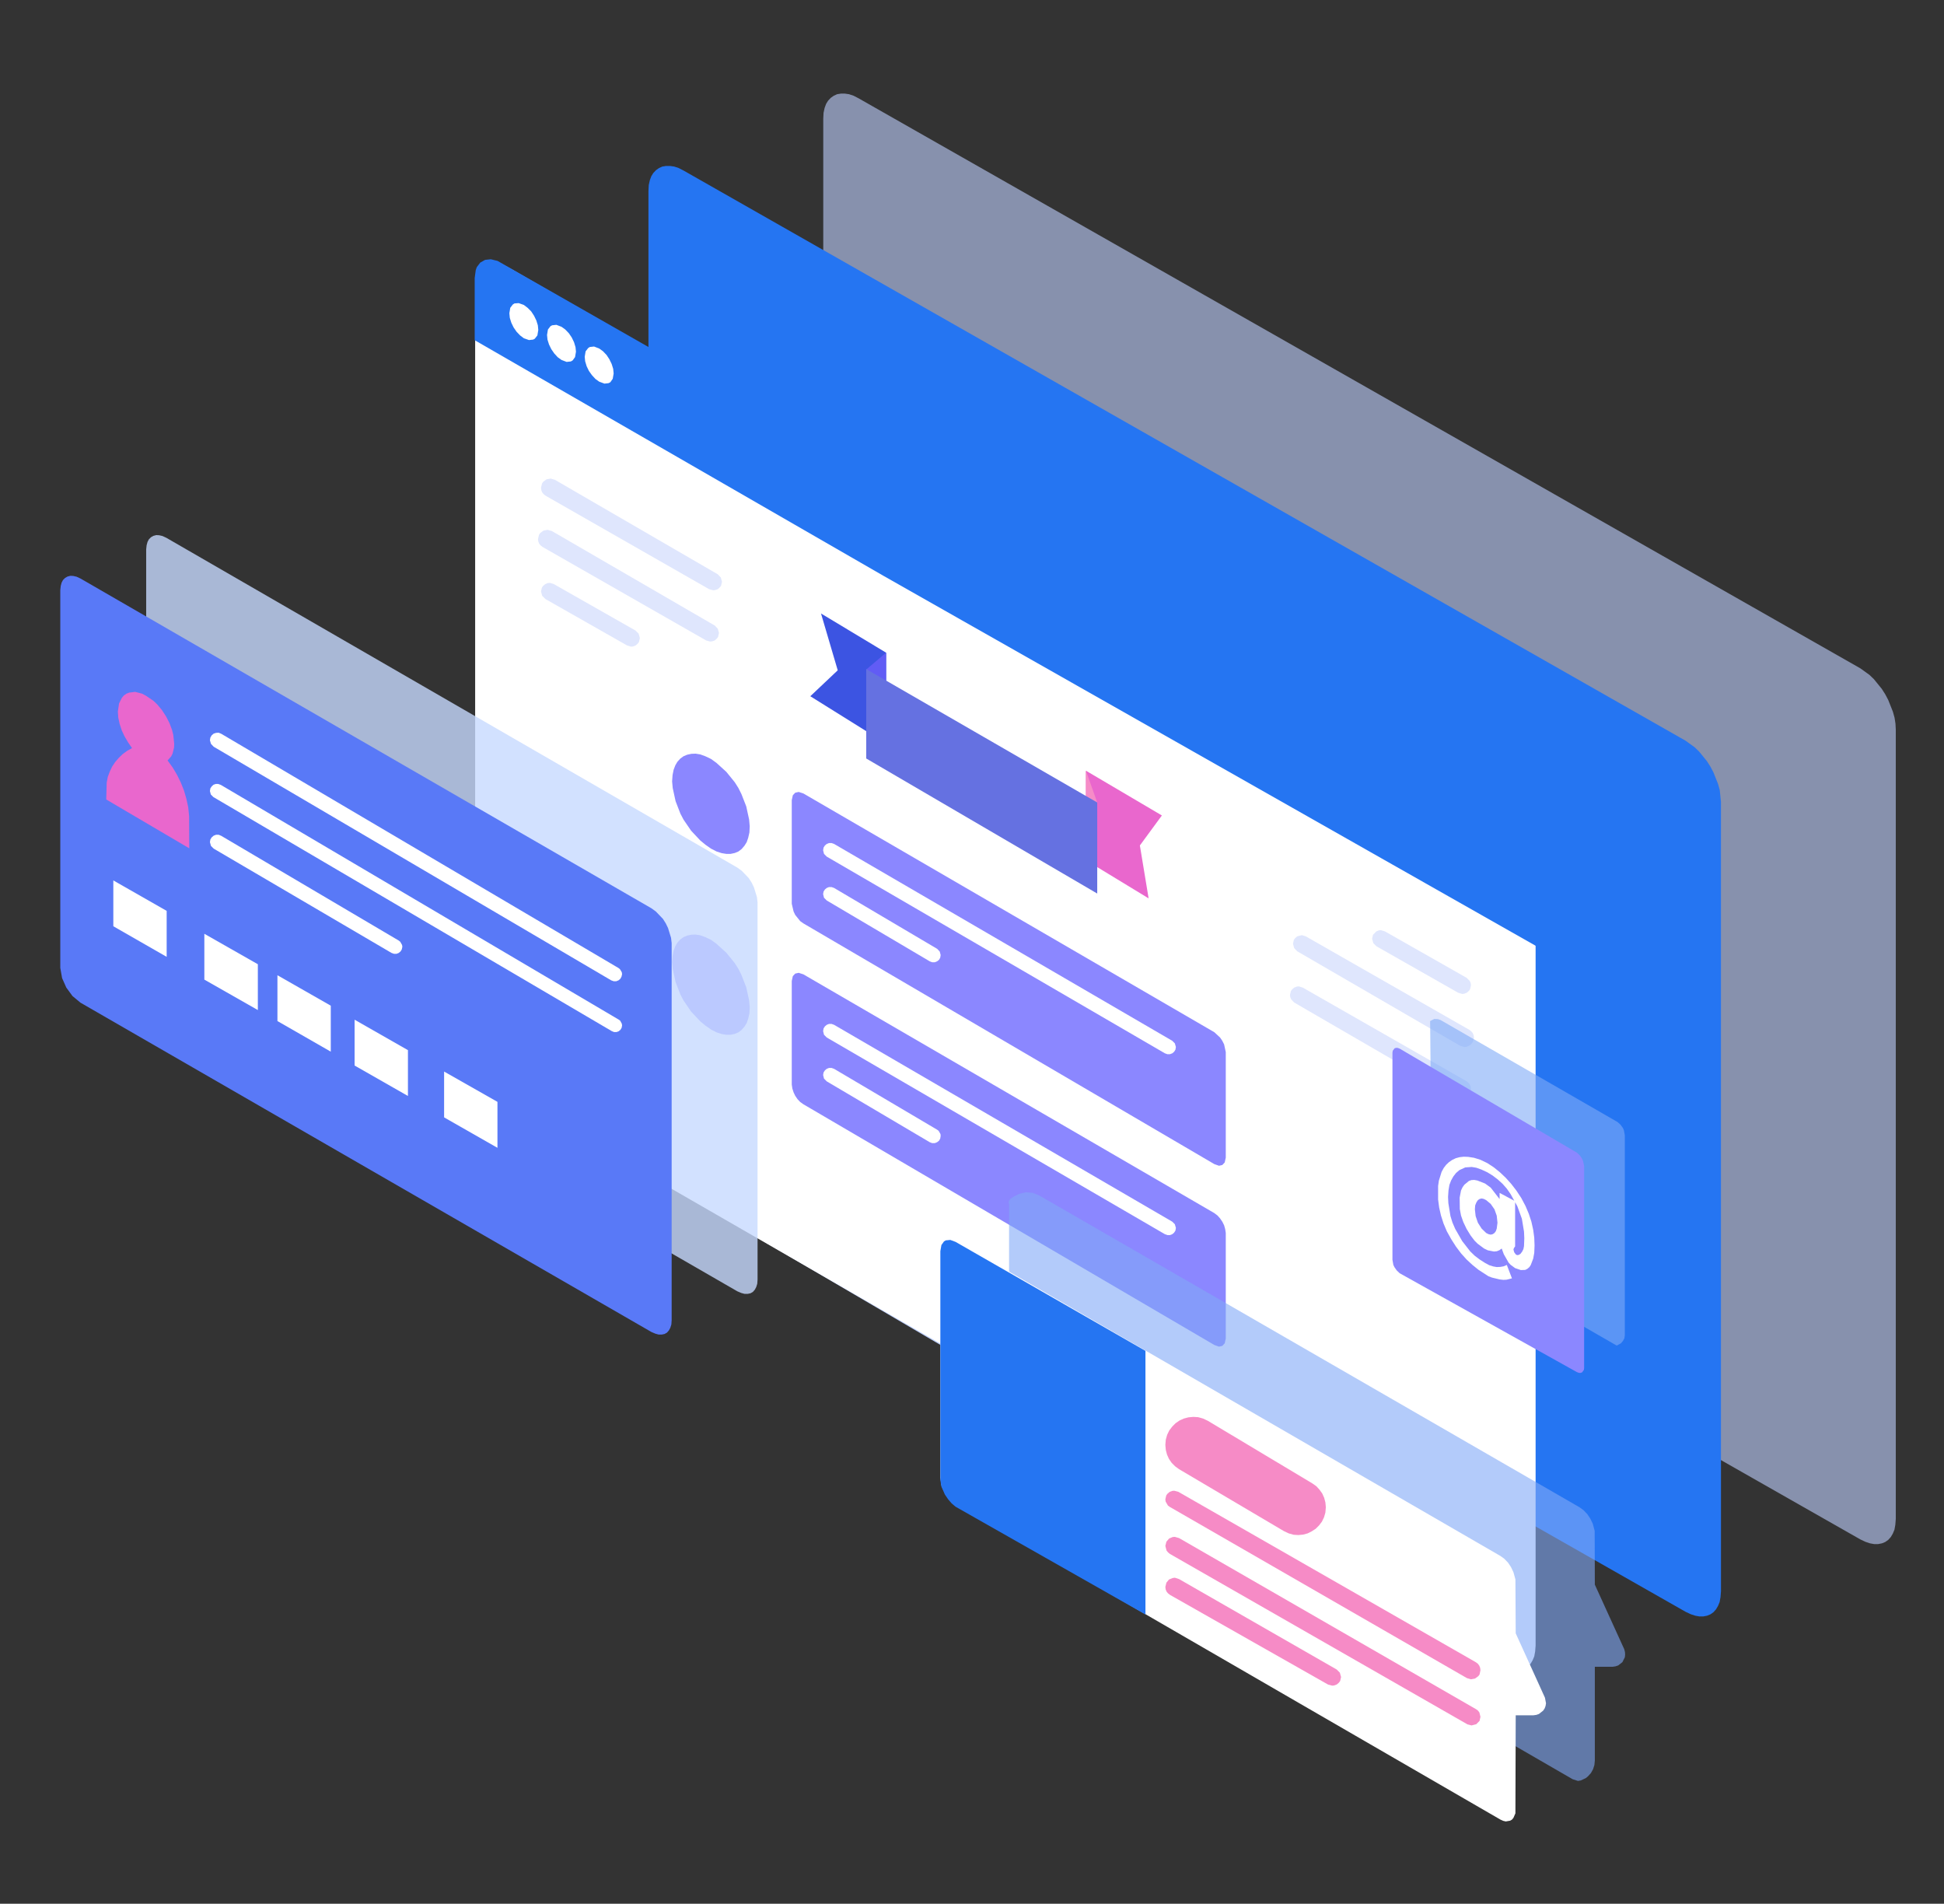 <?xml version="1.0" standalone="no"?><!DOCTYPE svg PUBLIC "-//W3C//DTD SVG 1.1//EN" "http://www.w3.org/Graphics/SVG/1.1/DTD/svg11.dtd"><svg height="1263" node-id="1" sillyvg="true" template-height="1263" template-width="1290" version="1.1" viewBox="0 0 1290 1263" width="1290" xmlns="http://www.w3.org/2000/svg" xmlns:xlink="http://www.w3.org/1999/xlink"><rect x="0" y="0" width="1290" height="1263" fill="#333333" stroke="none"/><defs node-id="109"><linearGradient gradientUnits="objectBoundingBox" id="paint0_linear_1719_18970" node-id="51" spreadMethod="pad" x1="902.124" x2="902.124" y1="331.053" y2="1020"><stop offset="0.02" stop-color="#bfd1ff"></stop><stop offset="1" stop-color="#ffffff"></stop></linearGradient><linearGradient gradientUnits="objectBoundingBox" id="paint1_linear_1719_18970" node-id="54" spreadMethod="pad" x1="786.124" x2="786.124" y1="365.824" y2="937.614"><stop offset="0.02" stop-color="#2575f2"></stop><stop offset="1" stop-color="#6a11c1"></stop></linearGradient><linearGradient gradientUnits="objectBoundingBox" id="paint2_linear_1719_18970" node-id="57" spreadMethod="pad" x1="666.61" x2="666.61" y1="465.836" y2="1106.82"><stop offset="0.02" stop-color="#bfd1ff"></stop><stop offset="1" stop-color="#ffffff"></stop></linearGradient><linearGradient gradientUnits="objectBoundingBox" id="paint3_linear_1719_18970" node-id="60" spreadMethod="pad" x1="553.784" x2="803.095" y1="507.518" y2="695.289"><stop offset="0" stop-color="#8b87ff"></stop><stop offset="1" stop-color="#f68bc6"></stop></linearGradient><linearGradient gradientUnits="objectBoundingBox" id="paint4_linear_1719_18970" node-id="63" spreadMethod="pad" x1="451.075" x2="508.382" y1="494.869" y2="521.794"><stop offset="0" stop-color="#8b87ff"></stop><stop offset="1" stop-color="#f68bc6"></stop></linearGradient><linearGradient gradientUnits="objectBoundingBox" id="paint5_linear_1719_18970" node-id="66" spreadMethod="pad" x1="553.784" x2="803.095" y1="627.518" y2="815.289"><stop offset="0" stop-color="#8b87ff"></stop><stop offset="1" stop-color="#f68bc6"></stop></linearGradient><linearGradient gradientUnits="objectBoundingBox" id="paint6_linear_1719_18970" node-id="69" spreadMethod="pad" x1="451.075" x2="508.382" y1="614.869" y2="641.794"><stop offset="0" stop-color="#8b87ff"></stop><stop offset="1" stop-color="#f68bc6"></stop></linearGradient><linearGradient gradientUnits="objectBoundingBox" id="paint7_linear_1719_18970" node-id="72" spreadMethod="pad" x1="524.166" x2="588.342" y1="448.399" y2="450.996"><stop offset="0" stop-color="#3c54e2"></stop><stop offset="1" stop-color="#f582c2"></stop></linearGradient><linearGradient gradientUnits="objectBoundingBox" id="paint8_linear_1719_18970" node-id="75" spreadMethod="pad" x1="720.553" x2="771.004" y1="553.675" y2="553.675"><stop offset="0" stop-color="#e967cd"></stop><stop offset="1" stop-color="#e967cd"></stop></linearGradient><linearGradient gradientUnits="objectBoundingBox" id="paint9_linear_1719_18970" node-id="78" spreadMethod="pad" x1="574.765" x2="728.121" y1="518.287" y2="518.287"><stop offset="0" stop-color="#6571e1"></stop><stop offset="1" stop-color="#f687c4"></stop></linearGradient><linearGradient gradientUnits="objectBoundingBox" id="paint10_linear_1719_18970" node-id="81" spreadMethod="pad" x1="299.8" x2="299.8" y1="790.616" y2="451.665"><stop offset="0" stop-color="#a278de"></stop><stop offset="1" stop-color="#c7daff"></stop></linearGradient><linearGradient gradientUnits="objectBoundingBox" id="paint11_linear_1719_18970" node-id="84" spreadMethod="pad" x1="57.002" x2="510.522" y1="845.67" y2="718.669"><stop offset="0.02" stop-color="#2575f2"></stop><stop offset="1" stop-color="#b881ff"></stop></linearGradient><linearGradient gradientUnits="objectBoundingBox" id="paint12_linear_1719_18970" node-id="87" spreadMethod="pad" x1="70.907" x2="126.026" y1="510.442" y2="510.442"><stop offset="0" stop-color="#e967cd"></stop><stop offset="0.159" stop-color="#eb6fc3"></stop><stop offset="0.429" stop-color="#f086a9"></stop><stop offset="0.772" stop-color="#f8aa7e"></stop><stop offset="1" stop-color="#fec55e"></stop></linearGradient><linearGradient gradientUnits="objectBoundingBox" id="paint13_linear_1719_18970" node-id="93" spreadMethod="pad" x1="1042.25" x2="1013.19" y1="739.756" y2="882.338"><stop offset="0" stop-color="#7eaaf7"></stop><stop offset="1" stop-color="#a671da"></stop></linearGradient><linearGradient gradientUnits="objectBoundingBox" id="paint14_linear_1719_18970" node-id="96" spreadMethod="pad" x1="936.519" x2="1087.07" y1="679.587" y2="737.148"><stop offset="0" stop-color="#8b87ff"></stop><stop offset="1" stop-color="#f68bc6"></stop></linearGradient><linearGradient gradientUnits="objectBoundingBox" id="paint15_linear_1719_18970" node-id="99" spreadMethod="pad" x1="873.788" x2="873.788" y1="1128.89" y2="865.978"><stop offset="0" stop-color="#a278de"></stop><stop offset="1" stop-color="#80a8f6"></stop></linearGradient><linearGradient gradientUnits="objectBoundingBox" id="paint16_linear_1719_18970" node-id="102" spreadMethod="pad" x1="629.702" x2="787.999" y1="1051.48" y2="1021.37"><stop offset="0.02" stop-color="#2575f2"></stop><stop offset="1" stop-color="#b881ff"></stop></linearGradient><linearGradient gradientUnits="objectBoundingBox" id="paint17_linear_1719_18970" node-id="105" spreadMethod="pad" x1="378.409" x2="960.983" y1="401.927" y2="370.494"><stop offset="0.02" stop-color="#2575f2"></stop><stop offset="1" stop-color="#6a11c1"></stop></linearGradient></defs><path d="M 1258.00 484.00 L 1257.80 480.10 L 1257.20 476.20 L 1256.10 472.20 L 1253.00 464.40 L 1251.00 460.60 L 1248.70 457.00 L 1243.50 450.60 L 1240.60 447.80 L 1234.50 443.40 L 569.70 65.20 L 566.40 63.50 L 563.40 62.50 L 560.60 62.10 L 558.00 62.10 L 555.50 62.50 L 553.30 63.50 L 551.30 64.90 L 549.50 66.80 L 548.20 68.90 L 547.20 71.60 L 546.50 74.80 L 546.30 78.70 L 546.30 602.40 L 547.10 610.20 L 548.10 614.20 L 551.20 622.00 L 553.30 625.80 L 555.50 629.40 L 560.70 635.80 L 563.70 638.70 L 569.70 643.10 L 1234.50 1021.30 L 1237.90 1022.90 L 1240.90 1023.90 L 1243.70 1024.40 L 1246.20 1024.40 L 1248.80 1023.90 L 1251.00 1023.00 L 1253.00 1021.60 L 1254.70 1019.70 L 1256.00 1017.50 L 1257.10 1014.90 L 1257.70 1011.60 L 1258.00 1007.70 L 1258.00 484.00 Z" fill="url(#paint0_linear_1719_18970)" fill-opacity="0.6" fill-rule="nonzero" node-id="226" stroke="none" target-height="962.3" target-width="711.7" target-x="546.3" target-y="62.1"></path><path d="M 1142.00 532.00 L 1141.20 524.20 L 1140.10 520.20 L 1137.00 512.40 L 1135.00 508.60 L 1132.70 505.00 L 1127.50 498.60 L 1124.60 495.80 L 1118.50 491.40 L 453.70 113.20 L 450.40 111.50 L 447.40 110.50 L 444.60 110.10 L 442.00 110.10 L 439.50 110.50 L 437.30 111.50 L 435.30 112.90 L 433.50 114.80 L 432.20 116.90 L 431.20 119.60 L 430.50 122.80 L 430.30 126.70 L 430.30 650.40 L 431.10 658.20 L 432.10 662.20 L 435.20 670.00 L 437.30 673.80 L 439.50 677.40 L 444.70 683.80 L 447.70 686.70 L 453.70 691.10 L 1118.50 1069.30 L 1121.90 1070.90 L 1124.90 1071.90 L 1127.70 1072.40 L 1130.20 1072.40 L 1132.80 1071.90 L 1135.00 1071.00 L 1137.00 1069.60 L 1138.70 1067.70 L 1140.00 1065.50 L 1141.10 1062.90 L 1141.70 1059.60 L 1142.00 1055.70 L 1142.00 532.00 Z" fill="url(#paint1_linear_1719_18970)" fill-rule="nonzero" node-id="228" stroke="none" target-height="962.3" target-width="711.7" target-x="430.3" target-y="110.1"></path><path d="M 1015.50 637.50 L 1014.60 629.70 L 1013.60 625.70 L 1010.50 617.90 L 1008.50 614.10 L 1006.20 610.50 L 1001.00 604.10 L 998.10 601.30 L 992.00 596.90 L 341.20 218.70 L 337.90 217.00 L 334.80 216.00 L 332.10 215.60 L 329.50 215.60 L 327.00 216.00 L 324.70 217.00 L 322.80 218.40 L 321.00 220.30 L 319.70 222.40 L 318.70 225.10 L 318.00 228.30 L 317.70 232.20 L 317.70 686.00 L 318.60 693.70 L 321.00 701.70 L 324.70 709.30 L 329.50 716.30 L 335.10 722.20 L 341.20 726.60 L 992.00 1107.80 L 995.40 1109.40 L 998.40 1110.40 L 1001.20 1110.90 L 1003.70 1110.90 L 1006.30 1110.40 L 1008.50 1109.50 L 1010.50 1108.10 L 1012.20 1106.20 L 1013.50 1104.00 L 1014.50 1101.40 L 1015.20 1098.10 L 1015.50 1094.20 L 1015.50 637.50 Z" fill="url(#paint2_linear_1719_18970)" fill-rule="nonzero" node-id="230" stroke="none" target-height="895.3" target-width="697.8" target-x="317.7" target-y="215.6"></path><path d="M 1019.00 597.00 L 1018.20 589.20 L 1017.10 585.20 L 1014.00 577.40 L 1012.00 573.60 L 1009.70 570.00 L 1004.50 563.60 L 1001.60 560.80 L 995.50 556.40 L 338.70 178.20 L 335.40 176.50 L 332.40 175.50 L 329.60 175.10 L 327.00 175.10 L 324.50 175.50 L 322.30 176.50 L 320.30 177.90 L 318.50 179.80 L 317.20 181.90 L 316.20 184.60 L 315.50 187.80 L 315.30 191.70 L 315.30 686.40 L 316.10 694.20 L 317.10 698.20 L 320.20 706.00 L 322.30 709.80 L 324.50 713.40 L 329.70 719.80 L 332.70 722.70 L 338.70 727.10 L 995.50 1105.30 L 998.90 1106.90 L 1001.90 1107.90 L 1004.70 1108.40 L 1007.20 1108.40 L 1009.80 1107.90 L 1012.00 1107.00 L 1014.00 1105.60 L 1015.70 1103.70 L 1017.00 1101.50 L 1018.10 1098.90 L 1018.70 1095.60 L 1019.00 1091.70 L 1019.00 597.00 Z" fill="#ffffff" fill-rule="nonzero" node-id="232" stroke="none" target-height="933.3" target-width="703.7" target-x="315.3" target-y="175.1"></path><path d="M 479.10 385.90 L 478.50 388.60 L 477.70 389.60 L 476.30 390.90 L 474.50 391.50 L 473.20 391.60 L 470.60 390.90 L 362.10 328.90 L 360.80 327.90 L 359.80 326.70 L 359.20 325.20 L 359.00 323.60 L 359.70 320.70 L 360.50 319.60 L 362.70 318.00 L 365.40 317.50 L 368.20 318.30 L 476.30 381.00 L 478.30 383.10 L 479.10 385.90 Z" fill="#dfe6fd" fill-rule="nonzero" node-id="234" stroke="none" target-height="74.1" target-width="120.1" target-x="359" target-y="317.5"></path><path d="M 477.10 419.90 L 476.50 422.60 L 475.70 423.60 L 474.30 424.90 L 472.50 425.50 L 471.20 425.60 L 468.60 424.90 L 360.10 362.90 L 358.80 361.90 L 357.80 360.70 L 357.20 359.20 L 357.00 357.60 L 357.70 354.70 L 358.50 353.60 L 360.70 352.00 L 363.40 351.50 L 366.20 352.30 L 474.30 415.00 L 476.30 417.10 L 477.10 419.90 Z" fill="#dfe6fd" fill-rule="nonzero" node-id="236" stroke="none" target-height="74.1" target-width="120.1" target-x="357" target-y="351.5"></path><path d="M 424.60 423.30 L 424.00 425.90 L 423.20 427.00 L 421.80 428.20 L 420.00 428.90 L 418.70 429.00 L 416.10 428.20 L 361.90 397.40 L 359.80 395.30 L 359.00 392.40 L 359.60 389.80 L 360.40 388.70 L 361.80 387.50 L 363.60 386.80 L 364.90 386.70 L 367.50 387.50 L 421.70 418.30 L 423.80 420.40 L 424.60 423.30 Z" fill="#dfe6fd" fill-rule="nonzero" node-id="238" stroke="none" target-height="42.3" target-width="65.6" target-x="359" target-y="386.7"></path><path d="M 856.00 660.10 L 856.60 657.50 L 857.40 656.40 L 858.80 655.20 L 860.60 654.50 L 861.90 654.40 L 864.50 655.20 L 973.00 717.20 L 974.30 718.20 L 975.30 719.40 L 975.90 720.90 L 976.10 722.50 L 975.40 725.30 L 974.60 726.50 L 972.40 728.10 L 969.70 728.60 L 966.90 727.80 L 858.80 665.10 L 856.80 663.00 L 856.20 661.60 L 856.00 660.10 Z" fill="#dfe6fd" fill-rule="nonzero" node-id="240" stroke="none" target-height="74.2" target-width="120.1" target-x="856" target-y="654.4"></path><path d="M 858.00 626.10 L 858.60 623.50 L 859.40 622.40 L 860.80 621.20 L 863.90 620.40 L 866.50 621.20 L 975.00 683.20 L 976.30 684.20 L 977.30 685.40 L 977.90 686.90 L 978.10 688.50 L 977.40 691.30 L 975.60 693.40 L 973.10 694.50 L 971.70 694.60 L 968.90 693.80 L 860.80 631.10 L 858.80 629.00 L 858.00 626.10 Z" fill="#dfe6fd" fill-rule="nonzero" node-id="242" stroke="none" target-height="74.2" target-width="120.1" target-x="858" target-y="620.4"></path><path d="M 910.50 622.80 L 911.10 620.20 L 913.30 617.90 L 915.10 617.20 L 916.40 617.10 L 919.00 617.90 L 973.20 648.70 L 975.30 650.80 L 975.90 652.20 L 976.10 653.70 L 975.50 656.30 L 974.70 657.40 L 973.30 658.60 L 971.50 659.30 L 970.20 659.40 L 967.60 658.60 L 913.40 627.80 L 911.30 625.70 L 910.50 622.80 Z" fill="#dfe6fd" fill-rule="nonzero" node-id="244" stroke="none" target-height="42.3" target-width="65.6" target-x="910.5" target-y="617.1"></path><path d="M 525.40 530.80 L 526.10 527.60 L 527.70 525.90 L 530.00 525.40 L 533.10 526.40 L 805.80 684.80 L 809.60 688.30 L 811.10 690.50 L 812.30 692.90 L 813.40 698.00 L 813.40 768.00 L 812.70 771.20 L 811.10 772.90 L 808.90 773.40 L 805.80 772.30 L 533.10 612.60 L 531.00 611.10 L 527.70 607.00 L 526.60 604.70 L 525.40 599.60 L 525.40 530.80 Z" fill="url(#paint3_linear_1719_18970)" fill-rule="nonzero" node-id="246" stroke="none" target-height="248" target-width="288" target-x="525.4" target-y="525.4"></path><path d="M 471.80 503.50 L 468.00 501.70 L 464.70 500.50 L 461.60 500.00 L 458.80 500.10 L 456.00 500.70 L 453.60 501.70 L 451.40 503.30 L 449.50 505.40 L 448.10 507.80 L 447.00 510.70 L 446.30 514.20 L 446.00 518.40 L 446.40 522.80 L 448.30 531.50 L 451.50 539.80 L 453.60 543.80 L 458.60 551.10 L 464.70 557.60 L 468.10 560.40 L 471.80 563.00 L 475.50 564.90 L 478.90 566.00 L 482.00 566.50 L 484.80 566.50 L 487.60 565.90 L 490.00 564.90 L 492.10 563.30 L 494.00 561.10 L 495.50 558.70 L 496.50 555.80 L 497.30 552.30 L 497.50 548.20 L 497.10 543.70 L 495.20 535.00 L 492.00 526.80 L 490.00 522.80 L 487.60 519.00 L 482.00 512.10 L 475.40 506.10 L 471.80 503.50 Z" fill="url(#paint4_linear_1719_18970)" fill-rule="nonzero" node-id="248" stroke="none" target-height="66.5" target-width="51.5" target-x="446" target-y="500"></path><path d="M 546.20 564.10 L 546.50 562.30 L 547.40 560.90 L 548.60 559.90 L 550.10 559.30 L 551.80 559.30 L 553.50 559.90 L 777.90 690.50 L 779.60 692.20 L 780.30 694.60 L 780.00 696.40 L 779.10 697.80 L 777.90 698.80 L 776.30 699.40 L 774.70 699.40 L 773.00 698.80 L 548.60 568.30 L 546.80 566.50 L 546.20 564.10 Z" fill="#ffffff" fill-rule="nonzero" node-id="250" stroke="none" target-height="140.1" target-width="234.1" target-x="546.2" target-y="559.3"></path><path d="M 546.20 593.20 L 546.50 591.50 L 547.40 590.10 L 548.60 589.10 L 550.10 588.50 L 551.80 588.50 L 553.50 589.10 L 621.90 629.50 L 623.60 631.30 L 624.20 633.60 L 623.90 635.40 L 623.10 636.80 L 621.80 637.80 L 620.30 638.40 L 618.60 638.40 L 617.00 637.80 L 548.60 597.40 L 546.80 595.60 L 546.20 593.20 Z" fill="#ffffff" fill-rule="nonzero" node-id="252" stroke="none" target-height="49.9" target-width="78" target-x="546.2" target-y="588.5"></path><path d="M 525.40 650.80 L 526.10 647.60 L 527.70 645.90 L 530.00 645.40 L 533.10 646.40 L 805.80 804.80 L 807.90 806.40 L 809.60 808.30 L 811.10 810.50 L 812.30 812.90 L 813.00 815.40 L 813.40 818.00 L 813.40 888.00 L 812.70 891.20 L 811.10 892.90 L 808.90 893.40 L 805.80 892.30 L 533.10 732.60 L 531.00 731.10 L 529.20 729.20 L 527.70 727.00 L 526.60 724.70 L 525.80 722.20 L 525.40 719.60 L 525.40 650.80 Z" fill="url(#paint5_linear_1719_18970)" fill-rule="nonzero" node-id="254" stroke="none" target-height="248" target-width="288" target-x="525.4" target-y="645.4"></path><path d="M 471.80 623.50 L 468.00 621.70 L 464.70 620.50 L 461.60 620.00 L 458.80 620.10 L 456.00 620.70 L 453.60 621.70 L 451.40 623.30 L 449.50 625.40 L 448.10 627.80 L 447.00 630.70 L 446.30 634.20 L 446.00 638.40 L 446.40 642.80 L 448.30 651.50 L 451.50 659.80 L 453.60 663.80 L 458.60 671.10 L 464.70 677.60 L 468.10 680.40 L 471.80 683.00 L 475.50 684.90 L 478.90 686.00 L 482.00 686.50 L 484.80 686.50 L 487.60 685.90 L 490.00 684.90 L 492.10 683.30 L 494.00 681.10 L 495.50 678.70 L 496.50 675.80 L 497.30 672.30 L 497.50 668.20 L 497.10 663.70 L 495.20 655.00 L 492.00 646.80 L 490.00 642.80 L 487.60 639.00 L 482.00 632.10 L 475.40 626.10 L 471.80 623.50 Z" fill="url(#paint6_linear_1719_18970)" fill-rule="nonzero" node-id="256" stroke="none" target-height="66.5" target-width="51.5" target-x="446" target-y="620"></path><path d="M 546.20 684.10 L 546.50 682.30 L 547.40 680.90 L 548.60 679.90 L 550.10 679.30 L 551.80 679.30 L 553.50 679.90 L 777.90 810.50 L 779.60 812.20 L 780.30 814.60 L 780.00 816.40 L 779.10 817.80 L 777.90 818.80 L 776.30 819.40 L 774.70 819.40 L 773.00 818.80 L 548.60 688.30 L 546.80 686.50 L 546.20 684.10 Z" fill="#ffffff" fill-rule="nonzero" node-id="258" stroke="none" target-height="140.1" target-width="234.1" target-x="546.2" target-y="679.3"></path><path d="M 546.20 713.20 L 546.50 711.50 L 547.40 710.10 L 548.60 709.10 L 550.10 708.50 L 551.80 708.50 L 553.50 709.10 L 621.90 749.50 L 622.90 750.30 L 624.10 752.40 L 624.20 753.60 L 623.90 755.40 L 623.10 756.80 L 621.80 757.80 L 620.30 758.40 L 618.60 758.40 L 617.00 757.80 L 548.60 717.40 L 546.80 715.60 L 546.20 713.20 Z" fill="#ffffff" fill-rule="nonzero" node-id="260" stroke="none" target-height="49.9" target-width="78" target-x="546.2" target-y="708.5"></path><path d="M 544.80 407.00 L 588.00 433.00 L 588.00 493.30 L 537.70 461.90 L 555.90 444.70 L 544.80 407.00 Z" fill="url(#paint7_linear_1719_18970)" fill-rule="nonzero" node-id="262" stroke="none" target-height="86.3" target-width="50.3" target-x="537.7" target-y="407"></path><path d="M 574.80 444.20 L 588.00 475.70 L 588.00 433.00 L 574.80 444.20 Z" fill="#615cf5" fill-rule="nonzero" node-id="264" stroke="none" target-height="42.7" target-width="13.2" target-x="574.8" target-y="433"></path><path d="M 720.60 511.30 L 771.00 541.00 L 756.40 560.90 L 762.20 596.00 L 720.60 570.70 L 720.60 511.30 Z" fill="url(#paint8_linear_1719_18970)" fill-rule="nonzero" node-id="266" stroke="none" target-height="84.7" target-width="50.4" target-x="720.6" target-y="511.3"></path><path d="M 728.10 532.40 L 720.60 511.30 L 720.60 548.10 L 728.10 532.40 Z" fill="#f68cc7" fill-rule="nonzero" node-id="268" stroke="none" target-height="36.8" target-width="7.5" target-x="720.6" target-y="511.3"></path><path d="M 574.80 443.90 L 728.10 532.40 L 728.10 592.80 L 574.80 503.20 L 574.80 443.90 Z" fill="url(#paint9_linear_1719_18970)" fill-rule="nonzero" node-id="270" stroke="none" target-height="148.9" target-width="153.3" target-x="574.8" target-y="443.9"></path><g node-id="328"><path d="M 110.40 356.80 L 107.80 355.60 L 105.60 355.10 L 103.70 355.00 L 101.80 355.50 L 100.20 356.40 L 98.80 357.80 L 97.90 359.50 L 97.30 361.70 L 97.00 364.50 L 97.00 615.10 L 98.20 621.90 L 101.00 628.20 L 105.10 633.80 L 110.40 638.20 L 489.30 856.70 L 491.90 857.80 L 494.10 858.40 L 496.10 858.40 L 498.00 858.00 L 499.60 857.10 L 500.90 855.60 L 501.80 853.90 L 502.50 851.70 L 502.70 848.90 L 502.70 598.70 L 502.30 595.20 L 500.30 588.70 L 498.80 585.60 L 496.90 582.60 L 492.20 577.70 L 489.30 575.60 L 110.40 356.80 Z" fill="url(#paint10_linear_1719_18970)" fill-opacity="0.8" fill-rule="nonzero" group-id="1" node-id="274" stroke="none" target-height="503.4" target-width="405.7" target-x="97" target-y="355"></path></g><path d="M 53.40 383.80 L 50.80 382.60 L 48.60 382.10 L 46.70 382.00 L 44.80 382.50 L 43.20 383.40 L 41.80 384.80 L 40.90 386.50 L 40.30 388.70 L 40.00 391.50 L 40.00 642.10 L 41.20 648.90 L 44.00 655.20 L 48.10 660.80 L 53.40 665.20 L 432.30 883.70 L 434.90 884.80 L 437.10 885.40 L 439.10 885.40 L 441.00 885.00 L 442.60 884.10 L 443.90 882.60 L 444.80 880.90 L 445.50 878.70 L 445.70 875.90 L 445.70 625.70 L 445.30 622.20 L 443.30 615.70 L 441.80 612.60 L 439.90 609.60 L 435.20 604.70 L 432.30 602.60 L 53.40 383.80 Z" fill="url(#paint11_linear_1719_18970)" fill-rule="nonzero" node-id="277" stroke="none" target-height="503.4" target-width="405.7" target-x="40" target-y="382"></path><path d="M 75.20 584.10 L 110.60 604.30 L 110.60 634.80 L 75.20 614.50 L 75.20 584.10 Z" fill="#ffffff" fill-rule="nonzero" node-id="279" stroke="none" target-height="50.7" target-width="35.4" target-x="75.2" target-y="584.1"></path><path d="M 135.60 619.50 L 171.10 639.70 L 171.10 670.10 L 135.60 649.90 L 135.60 619.50 Z" fill="#ffffff" fill-rule="nonzero" node-id="281" stroke="none" target-height="50.6" target-width="35.5" target-x="135.6" target-y="619.5"></path><path d="M 184.10 647.00 L 219.50 667.20 L 219.50 697.70 L 184.10 677.40 L 184.10 647.00 Z" fill="#ffffff" fill-rule="nonzero" node-id="283" stroke="none" target-height="50.7" target-width="35.4" target-x="184.1" target-y="647"></path><path d="M 235.30 676.50 L 270.70 696.70 L 270.70 727.10 L 235.30 706.90 L 235.30 676.50 Z" fill="#ffffff" fill-rule="nonzero" node-id="285" stroke="none" target-height="50.6" target-width="35.4" target-x="235.3" target-y="676.5"></path><path d="M 294.70 710.90 L 330.10 731.00 L 330.10 761.50 L 294.70 741.30 L 294.70 710.90 Z" fill="#ffffff" fill-rule="nonzero" node-id="287" stroke="none" target-height="50.6" target-width="35.4" target-x="294.7" target-y="710.9"></path><path d="M 139.30 491.10 L 139.60 489.30 L 140.50 487.80 L 141.80 486.70 L 143.40 486.20 L 145.10 486.10 L 146.80 486.80 L 410.40 642.20 L 411.40 643.00 L 412.60 645.00 L 412.80 646.30 L 412.40 648.00 L 411.60 649.40 L 410.40 650.40 L 408.90 651.00 L 407.30 651.00 L 405.60 650.40 L 141.80 495.40 L 140.00 493.50 L 139.30 491.10 Z" fill="#ffffff" fill-rule="nonzero" node-id="289" stroke="none" target-height="164.9" target-width="273.5" target-x="139.3" target-y="486.1"></path><path d="M 139.30 524.80 L 139.60 523.00 L 140.50 521.70 L 141.70 520.60 L 143.20 520.10 L 144.80 520.10 L 146.50 520.70 L 410.50 676.40 L 411.50 677.10 L 412.60 679.10 L 412.80 680.30 L 412.50 681.90 L 411.70 683.20 L 410.50 684.20 L 409.10 684.70 L 407.50 684.70 L 406.00 684.10 L 141.60 528.80 L 139.90 527.10 L 139.30 524.80 Z" fill="#ffffff" fill-rule="nonzero" node-id="291" stroke="none" target-height="164.6" target-width="273.5" target-x="139.3" target-y="520.1"></path><path d="M 139.30 558.70 L 139.60 556.90 L 140.50 555.50 L 141.80 554.40 L 143.40 553.80 L 145.10 553.80 L 146.80 554.50 L 264.60 624.00 L 265.60 624.80 L 266.80 626.90 L 267.00 628.10 L 266.60 629.90 L 265.80 631.20 L 264.60 632.20 L 263.10 632.80 L 261.50 632.80 L 259.80 632.20 L 141.80 563.00 L 140.00 561.20 L 139.30 558.70 Z" fill="#ffffff" fill-rule="nonzero" node-id="293" stroke="none" target-height="79" target-width="127.7" target-x="139.3" target-y="553.8"></path><path d="M 111.20 504.50 L 113.60 501.80 L 114.50 500.00 L 115.50 496.00 L 115.60 493.50 L 115.00 487.60 L 114.20 484.40 L 112.50 479.80 L 110.20 475.30 L 107.40 471.00 L 104.30 467.30 L 101.90 465.00 L 96.90 461.60 L 94.30 460.20 L 89.70 459.00 L 85.70 459.50 L 83.90 460.20 L 82.30 461.30 L 80.90 462.90 L 79.00 466.70 L 78.20 472.10 L 78.50 476.20 L 79.40 480.30 L 80.80 484.60 L 82.70 488.60 L 85.00 492.50 L 87.60 496.30 L 84.40 498.10 L 81.40 500.30 L 78.80 502.80 L 76.40 505.60 L 74.40 508.60 L 72.80 512.00 L 71.50 515.50 L 70.80 519.20 L 70.50 530.40 L 125.60 562.80 L 125.50 541.40 L 124.90 535.60 L 123.70 530.00 L 122.10 524.50 L 120.00 519.20 L 117.50 514.10 L 114.60 509.20 L 111.20 504.50 Z" fill="url(#paint12_linear_1719_18970)" fill-rule="nonzero" node-id="295" stroke="none" target-height="103.8" target-width="55.1" target-x="70.5" target-y="459"></path><path d="M 951.80 676.00 L 949.00 677.40 L 950.40 816.10 L 951.00 819.50 L 951.80 821.10 L 953.30 823.30 L 955.20 825.00 L 1072.80 892.70 L 1075.60 891.20 L 1076.90 889.70 L 1077.90 887.90 L 1078.20 885.90 L 1078.20 753.30 L 1077.60 749.90 L 1076.90 748.30 L 1075.30 746.10 L 1073.40 744.40 L 955.90 676.70 L 954.10 676.10 L 951.80 676.00 Z" fill="url(#paint13_linear_1719_18970)" fill-opacity="0.6" fill-rule="nonzero" node-id="297" stroke="none" target-height="216.7" target-width="129.2" target-x="949" target-y="676"></path><path d="M 928.80 695.70 L 927.40 695.20 L 926.30 695.20 L 925.40 695.50 L 924.20 697.10 L 924.00 698.40 L 924.00 835.80 L 924.60 839.20 L 925.40 840.80 L 926.90 842.90 L 928.80 844.70 L 1046.40 910.30 L 1047.80 910.80 L 1048.90 910.80 L 1049.80 910.50 L 1051.00 908.90 L 1051.20 907.60 L 1051.20 773.60 L 1050.50 770.30 L 1049.80 768.70 L 1048.30 766.50 L 1046.40 764.70 L 928.80 695.70 Z" fill="url(#paint14_linear_1719_18970)" fill-rule="nonzero" node-id="299" stroke="none" target-height="215.6" target-width="127.2" target-x="924" target-y="695.2"></path><path d="M 1006.00 832.40 L 1007.00 832.70 L 1007.90 832.50 L 1009.00 831.80 L 1010.10 830.30 L 1010.90 828.70 L 1011.30 826.70 L 1011.50 821.50 L 1011.30 817.10 L 1009.90 808.60 L 1006.90 800.30 L 1002.40 792.20 L 999.90 788.60 L 997.10 785.40 L 993.90 782.50 L 990.50 779.90 L 986.90 777.70 L 983.00 775.90 L 979.60 774.70 L 976.60 774.20 L 972.30 774.50 L 968.40 776.30 L 966.20 778.20 L 964.40 780.50 L 962.90 783.20 L 961.80 786.10 L 961.20 789.70 L 960.90 794.10 L 961.10 798.20 L 962.50 806.80 L 963.80 811.00 L 965.60 815.20 L 970.30 823.40 L 975.60 830.20 L 978.60 833.10 L 981.90 835.60 L 985.50 837.90 L 988.30 839.40 L 990.90 840.20 L 993.20 840.60 L 995.60 840.50 L 997.80 840.10 L 999.90 839.20 L 1003.30 848.10 L 999.70 849.00 L 997.60 849.10 L 995.10 848.80 L 990.10 847.60 L 987.70 846.70 L 981.20 842.50 L 977.10 839.20 L 973.20 835.60 L 969.60 831.60 L 966.20 827.10 L 963.00 822.10 L 960.10 816.90 L 957.90 811.70 L 956.20 806.40 L 955.00 801.10 L 954.30 795.80 L 954.30 786.80 L 954.80 783.30 L 956.60 777.50 L 958.00 774.90 L 959.60 772.80 L 961.50 771.00 L 963.70 769.50 L 966.00 768.40 L 968.60 767.70 L 971.30 767.40 L 974.20 767.50 L 978.10 768.10 L 982.30 769.40 L 986.90 771.60 L 991.20 774.40 L 995.30 777.70 L 999.20 781.40 L 1002.80 785.40 L 1006.20 789.80 L 1009.50 794.80 L 1012.30 800.10 L 1014.50 805.30 L 1016.20 810.50 L 1017.40 815.90 L 1018.10 821.10 L 1018.30 826.20 L 1018.10 831.20 L 1017.40 835.00 L 1015.80 839.20 L 1014.90 840.60 L 1013.50 841.80 L 1012.10 842.50 L 1009.20 842.60 L 1005.40 841.30 L 1002.40 839.10 L 1001.10 837.70 L 997.90 832.10 L 996.50 828.30 L 995.00 829.40 L 993.30 830.10 L 991.40 830.30 L 987.30 829.50 L 984.80 828.30 L 980.50 825.10 L 978.50 823.10 L 975.90 819.70 L 973.20 815.30 L 971.00 810.70 L 969.50 806.40 L 968.70 802.10 L 968.60 794.50 L 969.50 789.80 L 970.50 787.70 L 971.70 786.00 L 974.70 783.50 L 976.40 782.90 L 978.30 782.80 L 980.40 783.20 L 985.50 785.20 L 989.20 787.90 L 995.10 795.50 L 995.10 791.40 L 1005.40 796.90 L 1005.40 826.90 L 1004.60 828.00 L 1004.30 829.00 L 1004.80 830.80 L 1006.00 832.40 Z M 993.70 811.20 L 993.20 806.50 L 991.70 802.30 L 989.20 798.70 L 986.20 796.20 L 984.60 795.40 L 983.20 795.10 L 981.90 795.40 L 980.70 796.20 L 979.70 797.70 L 978.90 799.70 L 978.70 802.30 L 979.20 806.80 L 980.70 811.20 L 983.20 815.10 L 986.20 818.00 L 987.80 818.80 L 989.20 819.10 L 990.50 818.80 L 991.70 818.00 L 992.60 816.80 L 993.20 815.10 L 993.70 811.20 Z" fill="#ffffff" fill-rule="nonzero" node-id="301" stroke="none" target-height="81.7" target-width="64" target-x="954.3" target-y="767.4"></path><g node-id="329"><path d="M 670.30 795.50 L 672.30 794.10 L 676.40 792.00 L 680.90 791.00 L 685.40 791.40 L 689.80 793.20 L 1048.20 1000.00 L 1050.80 1001.90 L 1053.30 1004.50 L 1055.30 1007.50 L 1056.90 1010.80 L 1058.20 1015.60 L 1058.30 1051.30 L 1077.80 1094.10 L 1078.30 1096.00 L 1078.40 1097.80 L 1078.20 1099.50 L 1076.60 1102.70 L 1073.80 1104.90 L 1072.00 1105.50 L 1070.00 1105.80 L 1058.30 1105.80 L 1058.30 1168.00 L 1058.00 1171.00 L 1057.10 1173.80 L 1055.70 1176.30 L 1053.80 1178.40 L 1052.40 1179.60 L 1049.00 1181.20 L 1047.10 1181.50 L 1043.60 1180.40 L 680.50 970.50 L 677.80 968.60 L 675.20 966.00 L 673.00 963.10 L 671.20 959.90 L 670.30 957.60 L 669.60 953.40 L 669.60 798.60 L 669.30 798.00 L 669.40 797.10 L 670.30 795.50 Z" fill="url(#paint15_linear_1719_18970)" fill-opacity="0.6" fill-rule="nonzero" group-id="2" node-id="305" stroke="none" target-height="390.5" target-width="409.1" target-x="669.3" target-y="791"></path></g><path d="M 624.00 829.30 L 624.70 825.60 L 626.40 823.10 L 627.60 822.40 L 630.60 821.90 L 634.10 823.10 L 995.70 1032.30 L 998.20 1034.10 L 1000.70 1036.70 L 1002.70 1039.70 L 1004.30 1043.10 L 1005.60 1047.80 L 1005.80 1083.60 L 1025.20 1126.30 L 1025.90 1130.00 L 1025.60 1131.80 L 1025.00 1133.40 L 1024.00 1134.90 L 1021.20 1137.10 L 1019.50 1137.70 L 1017.40 1138.00 L 1005.80 1138.00 L 1005.60 1203.00 L 1004.30 1206.00 L 1003.30 1207.20 L 1002.10 1207.90 L 999.20 1208.40 L 997.50 1208.00 L 995.70 1207.20 L 634.10 998.00 L 631.50 996.20 L 629.10 993.60 L 627.00 990.60 L 625.40 987.20 L 624.60 984.80 L 624.00 980.20 L 624.00 829.30 Z" fill="#ffffff" fill-rule="nonzero" node-id="308" stroke="none" target-height="386.5" target-width="401.9" target-x="624" target-y="821.9"></path><path d="M 879.80 999.90 L 879.50 1003.50 L 878.60 1006.60 L 877.20 1009.50 L 875.30 1012.00 L 873.10 1014.20 L 870.50 1015.90 L 867.70 1017.30 L 864.70 1018.10 L 861.50 1018.40 L 858.40 1018.20 L 855.20 1017.30 L 852.00 1015.80 L 782.40 974.70 L 779.80 972.80 L 777.50 970.50 L 775.70 967.90 L 774.40 965.00 L 773.60 961.90 L 773.30 958.60 L 773.60 955.10 L 774.50 951.90 L 775.90 949.00 L 777.90 946.40 L 780.10 944.20 L 782.70 942.40 L 785.60 941.10 L 788.60 940.30 L 791.90 940.00 L 795.10 940.20 L 798.30 941.10 L 801.50 942.60 L 870.80 984.10 L 873.50 986.00 L 875.60 988.30 L 877.40 990.80 L 878.70 993.70 L 879.50 996.70 L 879.80 999.90 Z" fill="#f68bc6" fill-rule="nonzero" node-id="310" stroke="none" target-height="78.4" target-width="106.5" target-x="773.3" target-y="940"></path><path d="M 889.90 1112.60 L 889.30 1115.20 L 888.50 1116.30 L 887.10 1117.50 L 885.20 1118.20 L 884.00 1118.30 L 881.30 1117.60 L 776.40 1058.10 L 775.10 1057.10 L 774.10 1055.90 L 773.50 1054.40 L 773.30 1052.80 L 774.00 1050.00 L 775.70 1047.90 L 778.20 1046.90 L 779.60 1046.70 L 782.40 1047.60 L 887.00 1107.60 L 889.10 1109.70 L 889.90 1112.60 Z" fill="#f68bc6" fill-rule="nonzero" node-id="312" stroke="none" target-height="71.6" target-width="116.6" target-x="773.3" target-y="1046.7"></path><path d="M 982.40 1139.00 L 981.80 1141.70 L 979.60 1143.90 L 976.50 1144.70 L 973.80 1144.00 L 776.30 1030.90 L 775.10 1029.90 L 774.10 1028.70 L 773.30 1025.60 L 774.00 1022.80 L 775.80 1020.70 L 778.20 1019.70 L 779.60 1019.60 L 782.40 1020.40 L 979.60 1134.00 L 980.80 1134.90 L 981.70 1136.10 L 982.40 1139.00 Z" fill="#f68bc6" fill-rule="nonzero" node-id="314" stroke="none" target-height="125.1" target-width="209.1" target-x="773.3" target-y="1019.6"></path><path d="M 982.40 1108.10 L 981.80 1110.90 L 981.00 1112.00 L 978.80 1113.60 L 976.10 1114.10 L 973.40 1113.30 L 776.20 999.70 L 775.00 998.80 L 773.50 996.20 L 773.30 994.70 L 773.90 992.10 L 774.70 991.00 L 776.10 989.80 L 777.90 989.10 L 779.20 989.00 L 781.90 989.70 L 979.40 1102.80 L 980.70 1103.80 L 981.60 1105.00 L 982.20 1106.50 L 982.40 1108.10 Z" fill="#f68bc6" fill-rule="nonzero" node-id="316" stroke="none" target-height="125.1" target-width="209.1" target-x="773.3" target-y="989"></path><path d="M 760.10 896.20 L 634.10 823.90 L 630.60 822.60 L 627.60 822.90 L 626.40 823.60 L 624.70 826.00 L 624.00 830.10 L 624.00 981.70 L 624.60 986.00 L 627.00 991.50 L 629.10 994.60 L 631.50 997.40 L 634.10 999.60 L 760.10 1071.10 L 760.10 896.20 Z" fill="url(#paint16_linear_1719_18970)" fill-rule="nonzero" node-id="318" stroke="none" target-height="248.5" target-width="136.1" target-x="624" target-y="822.6"></path><path d="M 586.40 382.10 L 1020.00 628.00 L 1020.00 586.60 L 1019.40 581.00 L 1017.00 573.70 L 1014.80 569.50 L 1012.20 565.50 L 1006.90 559.80 L 1002.30 556.50 L 330.20 173.10 L 325.70 172.00 L 321.90 172.40 L 318.70 174.20 L 316.40 177.20 L 315.70 179.20 L 315.00 184.40 L 315.00 225.70" fill="url(#paint17_linear_1719_18970)" fill-rule="nonzero" node-id="320" stroke="none" target-height="456" target-width="705" target-x="315" target-y="172"></path><path d="M 388.00 236.70 L 388.30 239.70 L 389.30 243.00 L 390.80 246.10 L 392.80 248.90 L 395.10 251.40 L 397.60 253.20 L 401.10 254.50 L 403.80 254.20 L 405.00 253.60 L 406.60 251.30 L 407.20 247.80 L 406.90 244.70 L 405.90 241.50 L 404.40 238.40 L 402.50 235.50 L 400.10 233.00 L 397.60 231.20 L 394.20 229.90 L 391.40 230.20 L 390.30 230.90 L 388.60 233.10 L 388.00 236.70 Z" fill="#ffffff" fill-rule="nonzero" node-id="322" stroke="none" target-height="24.6" target-width="19.2" target-x="388" target-y="229.9"></path><path d="M 363.00 222.20 L 363.30 225.30 L 364.30 228.50 L 365.80 231.60 L 367.80 234.50 L 370.10 237.00 L 372.60 238.80 L 376.00 240.10 L 378.80 239.80 L 380.00 239.10 L 381.60 236.90 L 382.20 233.30 L 381.90 230.30 L 380.90 227.00 L 379.40 223.90 L 377.50 221.10 L 375.10 218.60 L 372.60 216.80 L 369.20 215.50 L 366.40 215.80 L 365.30 216.40 L 363.60 218.60 L 363.00 222.20 Z" fill="#ffffff" fill-rule="nonzero" node-id="324" stroke="none" target-height="24.6" target-width="19.2" target-x="363" target-y="215.5"></path><path d="M 338.00 207.80 L 338.30 210.90 L 339.30 214.10 L 340.80 217.20 L 342.80 220.10 L 345.10 222.50 L 347.60 224.40 L 351.00 225.60 L 353.80 225.30 L 354.90 224.70 L 356.60 222.50 L 357.20 218.90 L 356.90 215.80 L 355.90 212.60 L 354.40 209.50 L 352.50 206.60 L 350.10 204.20 L 347.60 202.30 L 344.20 201.10 L 341.40 201.30 L 340.30 202.00 L 338.60 204.20 L 338.00 207.80 Z" fill="#ffffff" fill-rule="nonzero" node-id="326" stroke="none" target-height="24.5" target-width="19.2" target-x="338" target-y="201.1"></path></svg>